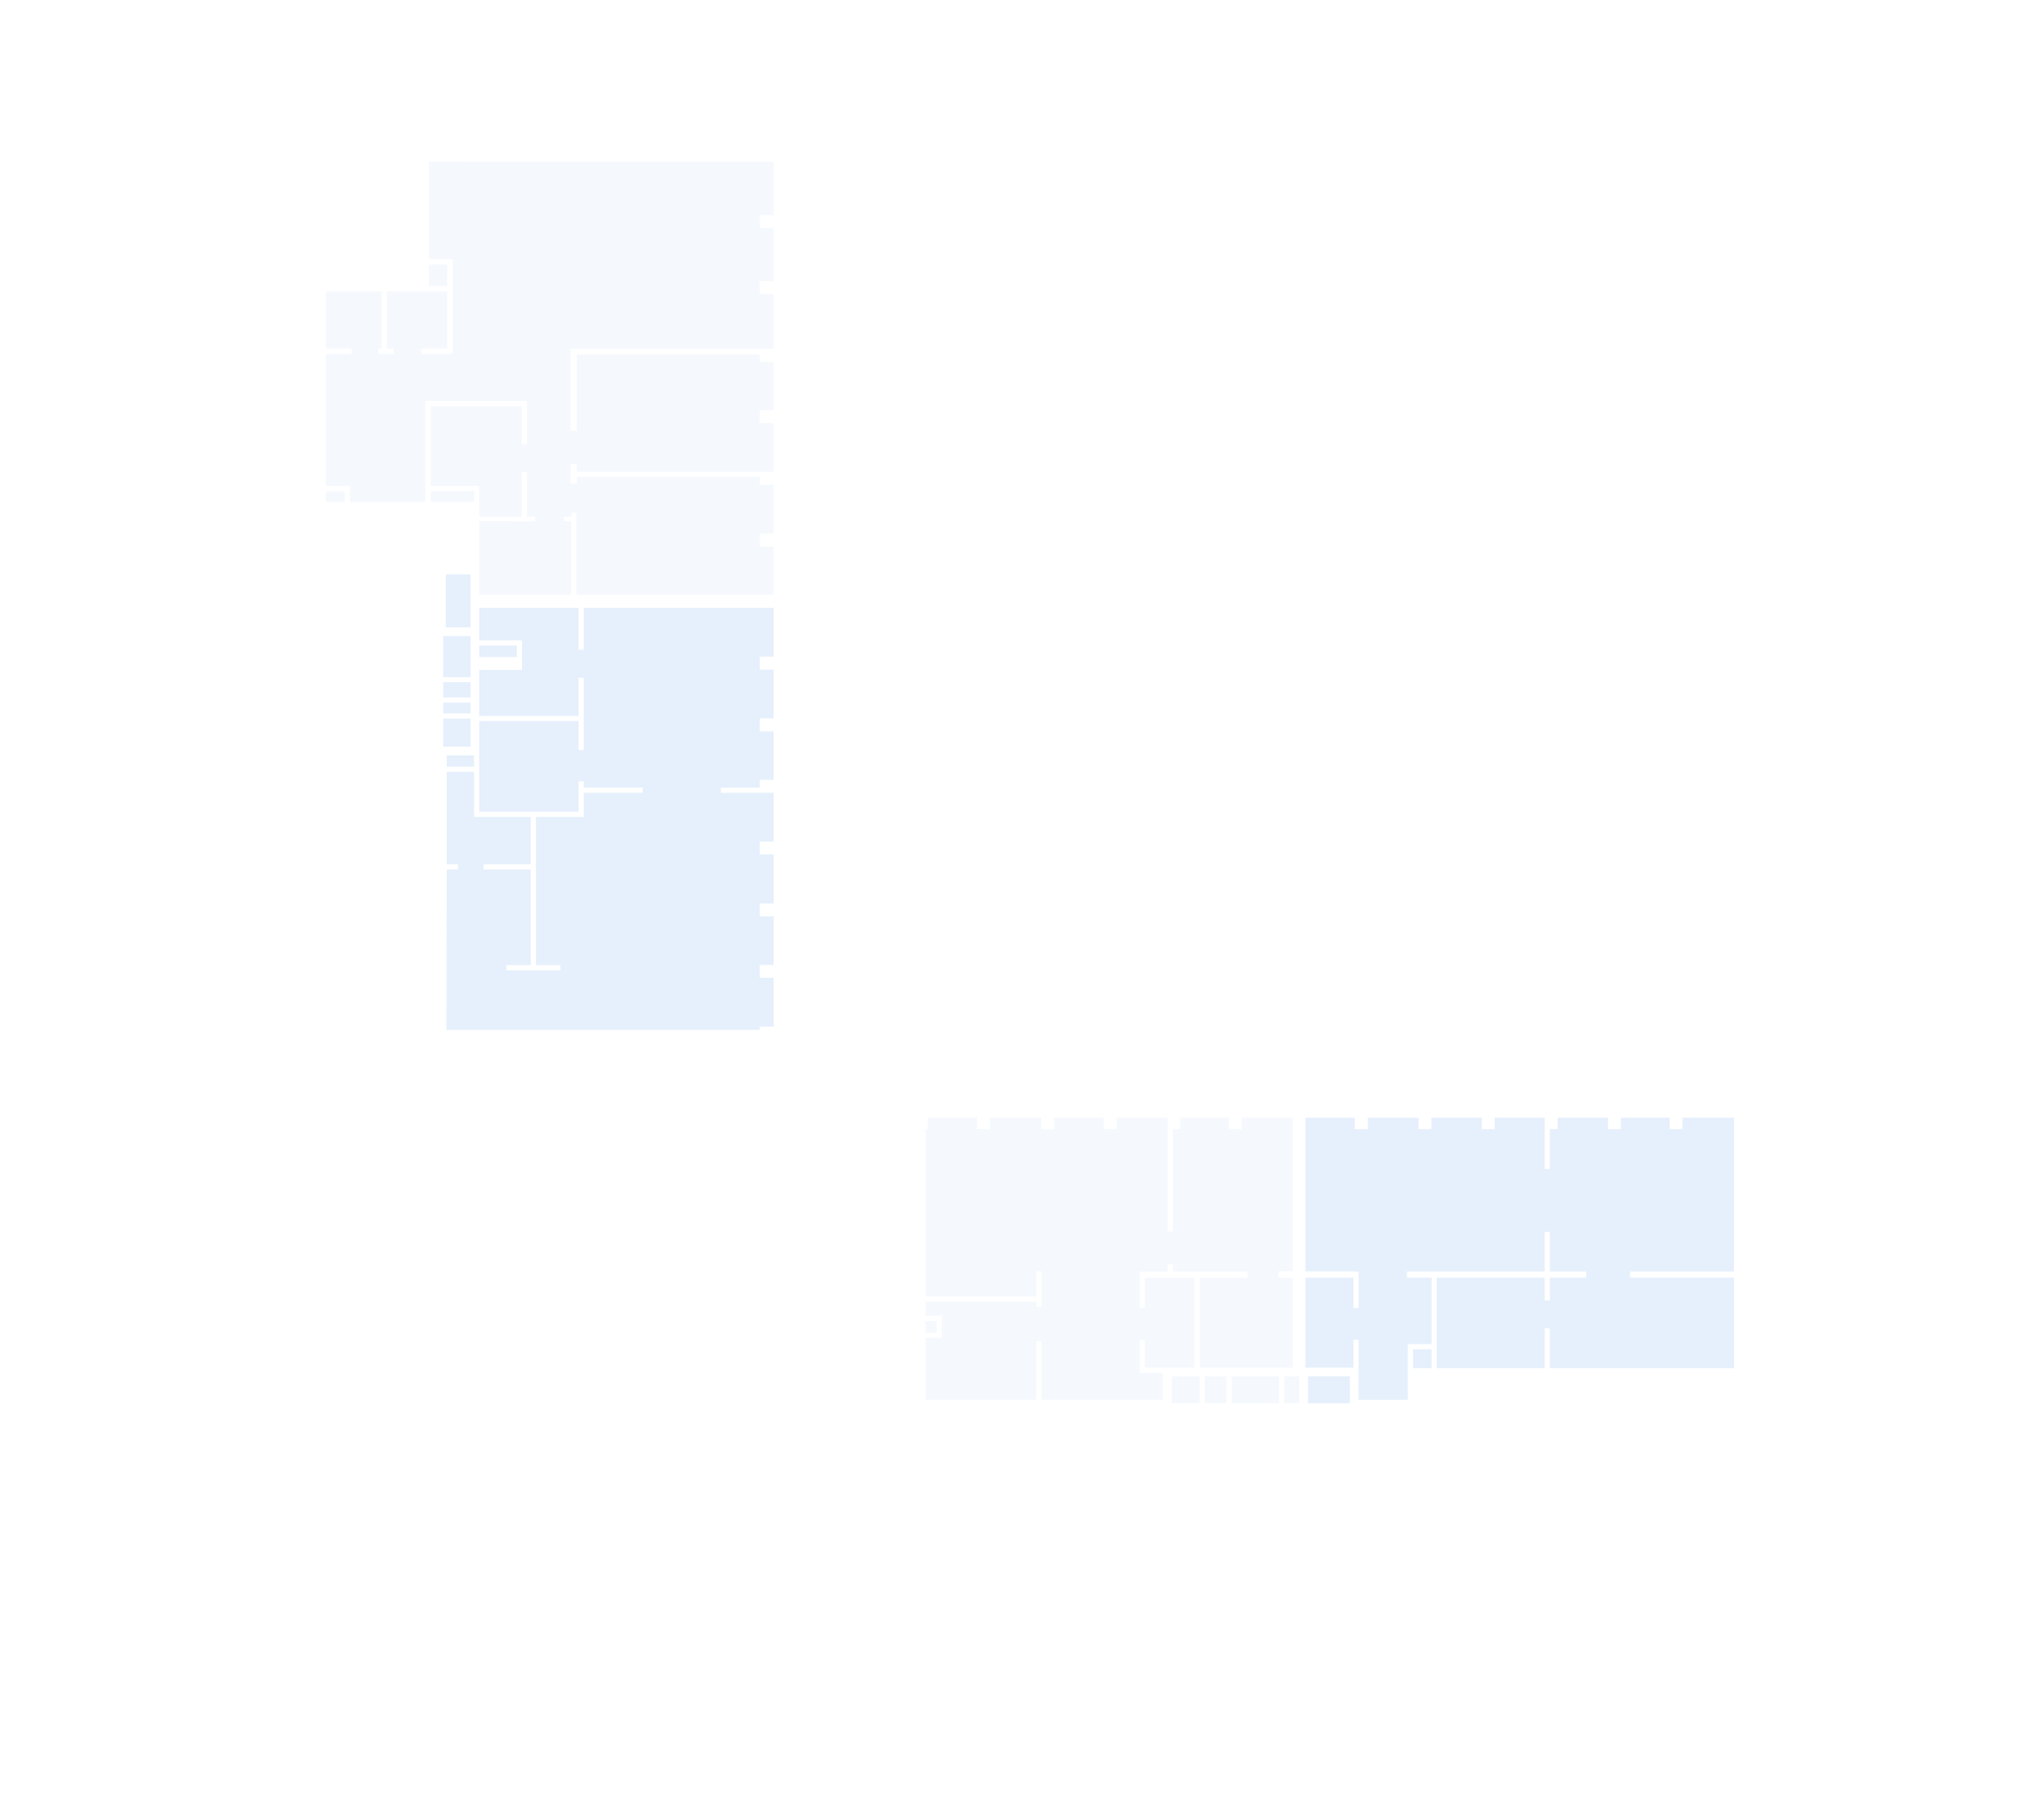 <?xml version="1.0" encoding="utf-8"?>
<!-- Generator: Adobe Illustrator 22.0.0, SVG Export Plug-In . SVG Version: 6.00 Build 0)  -->
<svg version="1.1" xmlns="http://www.w3.org/2000/svg" xmlns:xlink="http://www.w3.org/1999/xlink" x="0px" y="0px"
	 viewBox="0 0 1465.4 1306.1" style="enable-background:new 0 0 1465.4 1306.1;" xml:space="preserve">
<style type="text/css">
	.st0{opacity:0.1;fill:#0068E2;}
	.st1{opacity:0.4;}
</style>
<g id="_x30_2.08" class="flat-hover flat-hover-4">
	<g>
		<polygon class="st0" points="1014,981.8 1022.8,981.8 1027.4,981.8 1027.4,968.2 1014,968.2 		"/>
		<polygon class="st0" points="1207.4,810.2 1198.2,810.2 1198.2,802 1163.2,802 1163.2,810.2 1154,810.2 1154,802 1117.8,802
			1117.8,810.2 1112.2,810.2 1112.2,838.8 1108.5,838.8 1108.5,810.2 1108.5,803.7 1108.5,802 1072.6,802 1072.6,810.2
			1063.4,810.2 1063.4,802 1027.2,802 1027.2,810.2 1018,810.2 1018,802 981.6,802 981.6,810.2 972.3,810.2 972.3,802 936.8,802
			936.8,912.3 972.3,912.3 972.3,912.4 975,912.4 975,938.6 971.3,938.6 971.3,916.8 936.8,916.8 936.8,981.4 971.3,981.4
			971.3,961.3 975,961.3 975,983.7 975,987.6 975,1004.5 1010.3,1004.5 1010.3,992.6 1010.3,981.8 1010.3,968.2 1010.3,966.3
			1010.3,964.5 1027.4,964.5 1027.4,916.8 1009.7,916.8 1009.7,912.4 1108.5,912.4 1108.5,884.1 1112.2,884.1 1112.2,912.4
			1138.3,912.4 1138.3,916.8 1112.2,916.8 1112.2,933.2 1108.5,933.2 1108.5,916.8 1031,916.8 1031,981.8 1108.5,981.8
			1108.5,953.2 1112.2,953.2 1112.2,981.8 1244.4,981.8 1244.4,916.8 1169.7,916.8 1169.7,912.4 1244.4,912.4 1244.4,802
			1207.4,802 		"/>
		<rect x="938.7" y="987.6" class="st0" width="30" height="19.4"/>
	</g>
</g>
<g id="_x30_2.07" class="flat-hover flat-hover-3">
	<g class="st1">
		<rect x="864.4" y="987.6" class="st0" width="15.7" height="19.4"/>
		<polygon class="st0" points="834.5,1004.5 834.5,985.1 817.8,985.1 817.8,983.7 817.8,981.4 817.8,961.3 821.5,961.3 821.5,981.4
			836.1,981.4 840,981.4 857.2,981.4 857.2,916.8 821.5,916.8 821.5,938.6 817.8,938.6 817.8,912.4 819.5,912.4 821.5,912.4
			837.9,912.4 837.9,907 841.6,907 841.6,912.4 895.2,912.4 895.2,916.8 860.9,916.8 860.9,981.4 927.6,981.4 927.6,916.8
			917.5,916.8 917.5,912.3 927.6,912.3 927.6,802 891.1,802 891.1,810.2 881.9,810.2 881.9,802 847.1,802 847.1,810.2 841.6,810.2
			841.6,883.6 837.9,883.6 837.9,810.2 837.9,809.5 837.9,802 801.3,802 801.3,810.2 792.1,810.2 792.1,802 756.4,802 756.4,810.2
			747.2,810.2 747.2,802 710.4,802 710.4,810.2 701.1,810.2 701.1,802 665.7,802 665.7,810.2 664.2,810.2 664.2,930.3 743.8,930.3
			743.8,912.3 747.5,912.3 747.5,937.8 743.8,937.8 743.8,934 664.2,934 664.2,944.2 675.9,944.2 675.9,946 675.9,947.9
			675.9,956.2 675.9,958.1 675.9,959.9 664.2,959.9 664.2,1004.5 743.8,1004.5 743.8,962.4 747.5,962.4 747.5,1004.5 		"/>
		<rect x="664.2" y="947.9" class="st0" width="8" height="8.4"/>
		<rect x="840.8" y="987.6" class="st0" width="20" height="19.4"/>
		<rect x="883.8" y="987.6" class="st0" width="34.1" height="19.4"/>
		<rect x="921.6" y="987.6" class="st0" width="10.9" height="19.4"/>
	</g>
</g>
<g id="_x30_2.06" class="flat-hover flat-hover-2">
	<g>
		<rect x="318.1" y="456.4" class="st0" width="19.6" height="29.5"/>
		<rect x="318.1" y="504.2" class="st0" width="19.6" height="7.7"/>
		<rect x="318.1" y="489.5" class="st0" width="19.6" height="11"/>
		<polygon class="st0" points="418.9,466.3 415.2,466.3 415.2,436.2 343.9,436.2 343.9,459.5 374.6,459.5 374.6,461.4 374.6,463.2
			374.6,471.5 374.6,477.8 374.6,480.7 343.9,480.7 343.9,513.7 415.2,513.7 415.2,486.3 418.9,486.3 418.9,538.2 415.2,538.2
			415.2,517.4 343.9,517.4 343.9,521.5 343.9,538.9 343.9,582.5 415.2,582.5 415.2,560.6 418.9,560.6 418.9,565.2 461.2,565.2
			461.2,568.9 418.9,568.9 418.9,582.5 418.9,584.9 418.9,586.2 384.6,586.2 384.6,692.5 402.2,692.5 402.2,696.2 363.4,696.2
			363.4,692.5 380.9,692.5 380.9,623.9 347.1,623.9 347.1,620.2 380.9,620.2 380.9,586.2 343.9,586.2 342,586.2 340.2,586.2
			340.2,553.8 320.6,553.8 320.6,620.2 328.7,620.2 328.7,623.9 320.6,623.9 320.3,739 545.3,739 545.3,736.7 555.2,736.7
			555.2,701.6 545.3,701.6 545.3,692.4 555.2,692.4 555.2,657.5 545.3,657.5 545.3,648.3 555.2,648.3 555.2,613.1 545.3,613.1
			545.3,603.9 555.2,603.9 555.2,568.9 545.3,568.9 517.4,568.9 517.4,565.2 545.3,565.2 545.3,559.6 555.2,559.6 555.2,524.8
			545.3,524.8 545.3,515.5 555.2,515.5 555.2,480.5 545.3,480.5 545.3,471.2 555.2,471.2 555.2,436.2 418.9,436.2 		"/>
		<rect x="343.9" y="463.2" class="st0" width="27" height="8.3"/>
		<rect x="318.1" y="515.6" class="st0" width="19.6" height="20.2"/>
		<rect x="320.6" y="542" class="st0" width="19.6" height="8.2"/>
		<rect x="319.9" y="412.2" class="st0" width="17.7" height="38"/>
	</g>
</g>
<g id="_x30_2.05" class="flat-hover flat-hover-1">
	<g class="st1">
		<rect x="309.1" y="352.3" class="st0" width="31.2" height="7.9"/>
		<rect x="233.8" y="352.5" class="st0" width="13.6" height="7.7"/>
		<rect x="307.8" y="189.8" class="st0" width="13.2" height="15.5"/>
		<polygon class="st0" points="309.5,115.9 309.5,116 307.8,116 307.8,186.1 321,186.1 322.8,186.1 324.7,186.1 324.7,250.2
			324.7,250.8 324.7,253.9 302.3,253.9 302.3,250.2 321,250.2 321,209 306.7,209 290.6,209 277.7,209 277.7,250.2 282.6,250.2
			282.6,253.9 271.4,253.9 271.4,250.2 274,250.2 274,209 233.8,209 233.8,250.2 252.3,250.2 252.3,253.9 233.8,253.9 233.8,348.8
			247.4,348.8 248.6,348.8 251.1,348.8 251.1,360.2 264,360.2 291.9,360.2 304.9,360.2 305.3,360.2 305.3,287.8 378.1,287.8
			378.1,318.7 374.4,318.7 374.4,291.5 309.1,291.5 309.1,348.8 343.9,348.8 343.9,370.8 367.7,370.8 367.7,370.8 374.4,370.8
			374.4,338.8 378.1,338.8 378.1,370.8 384,370.8 384,374.1 378.1,374.1 374.4,374.1 367.7,374.1 367.7,374 343.9,374 343.9,404.2
			343.9,412.2 343.9,426.9 409.9,426.9 409.9,374.1 404.7,374.1 404.7,370.8 409.9,370.8 409.9,368 413.6,368 413.6,426.9
			555.2,426.9 555.2,392.2 545.3,392.2 545.3,383 555.2,383 555.2,347.8 545.3,347.8 545.3,342.2 413.8,342.2 413.8,346.9
			409.5,346.9 409.5,340.7 409.5,338.5 409.5,333 413.8,333 413.8,338.5 545.3,338.5 549.4,338.5 555.2,338.5 555.2,303.6
			545.3,303.6 545.3,294.4 555.2,294.4 555.2,259.7 545.3,259.7 545.3,254.2 413.8,254.2 413.8,309.1 409.5,309.1 409.5,250.4
			545.3,250.4 549.4,250.4 555.2,250.4 555.2,210.9 545.3,210.9 545.3,201.7 555.2,201.7 555.2,163.6 545.3,163.6 545.3,154.4
			555.2,154.4 555.2,116 331.7,116 331.7,115.9 		"/>
	</g>
</g>
</svg>
